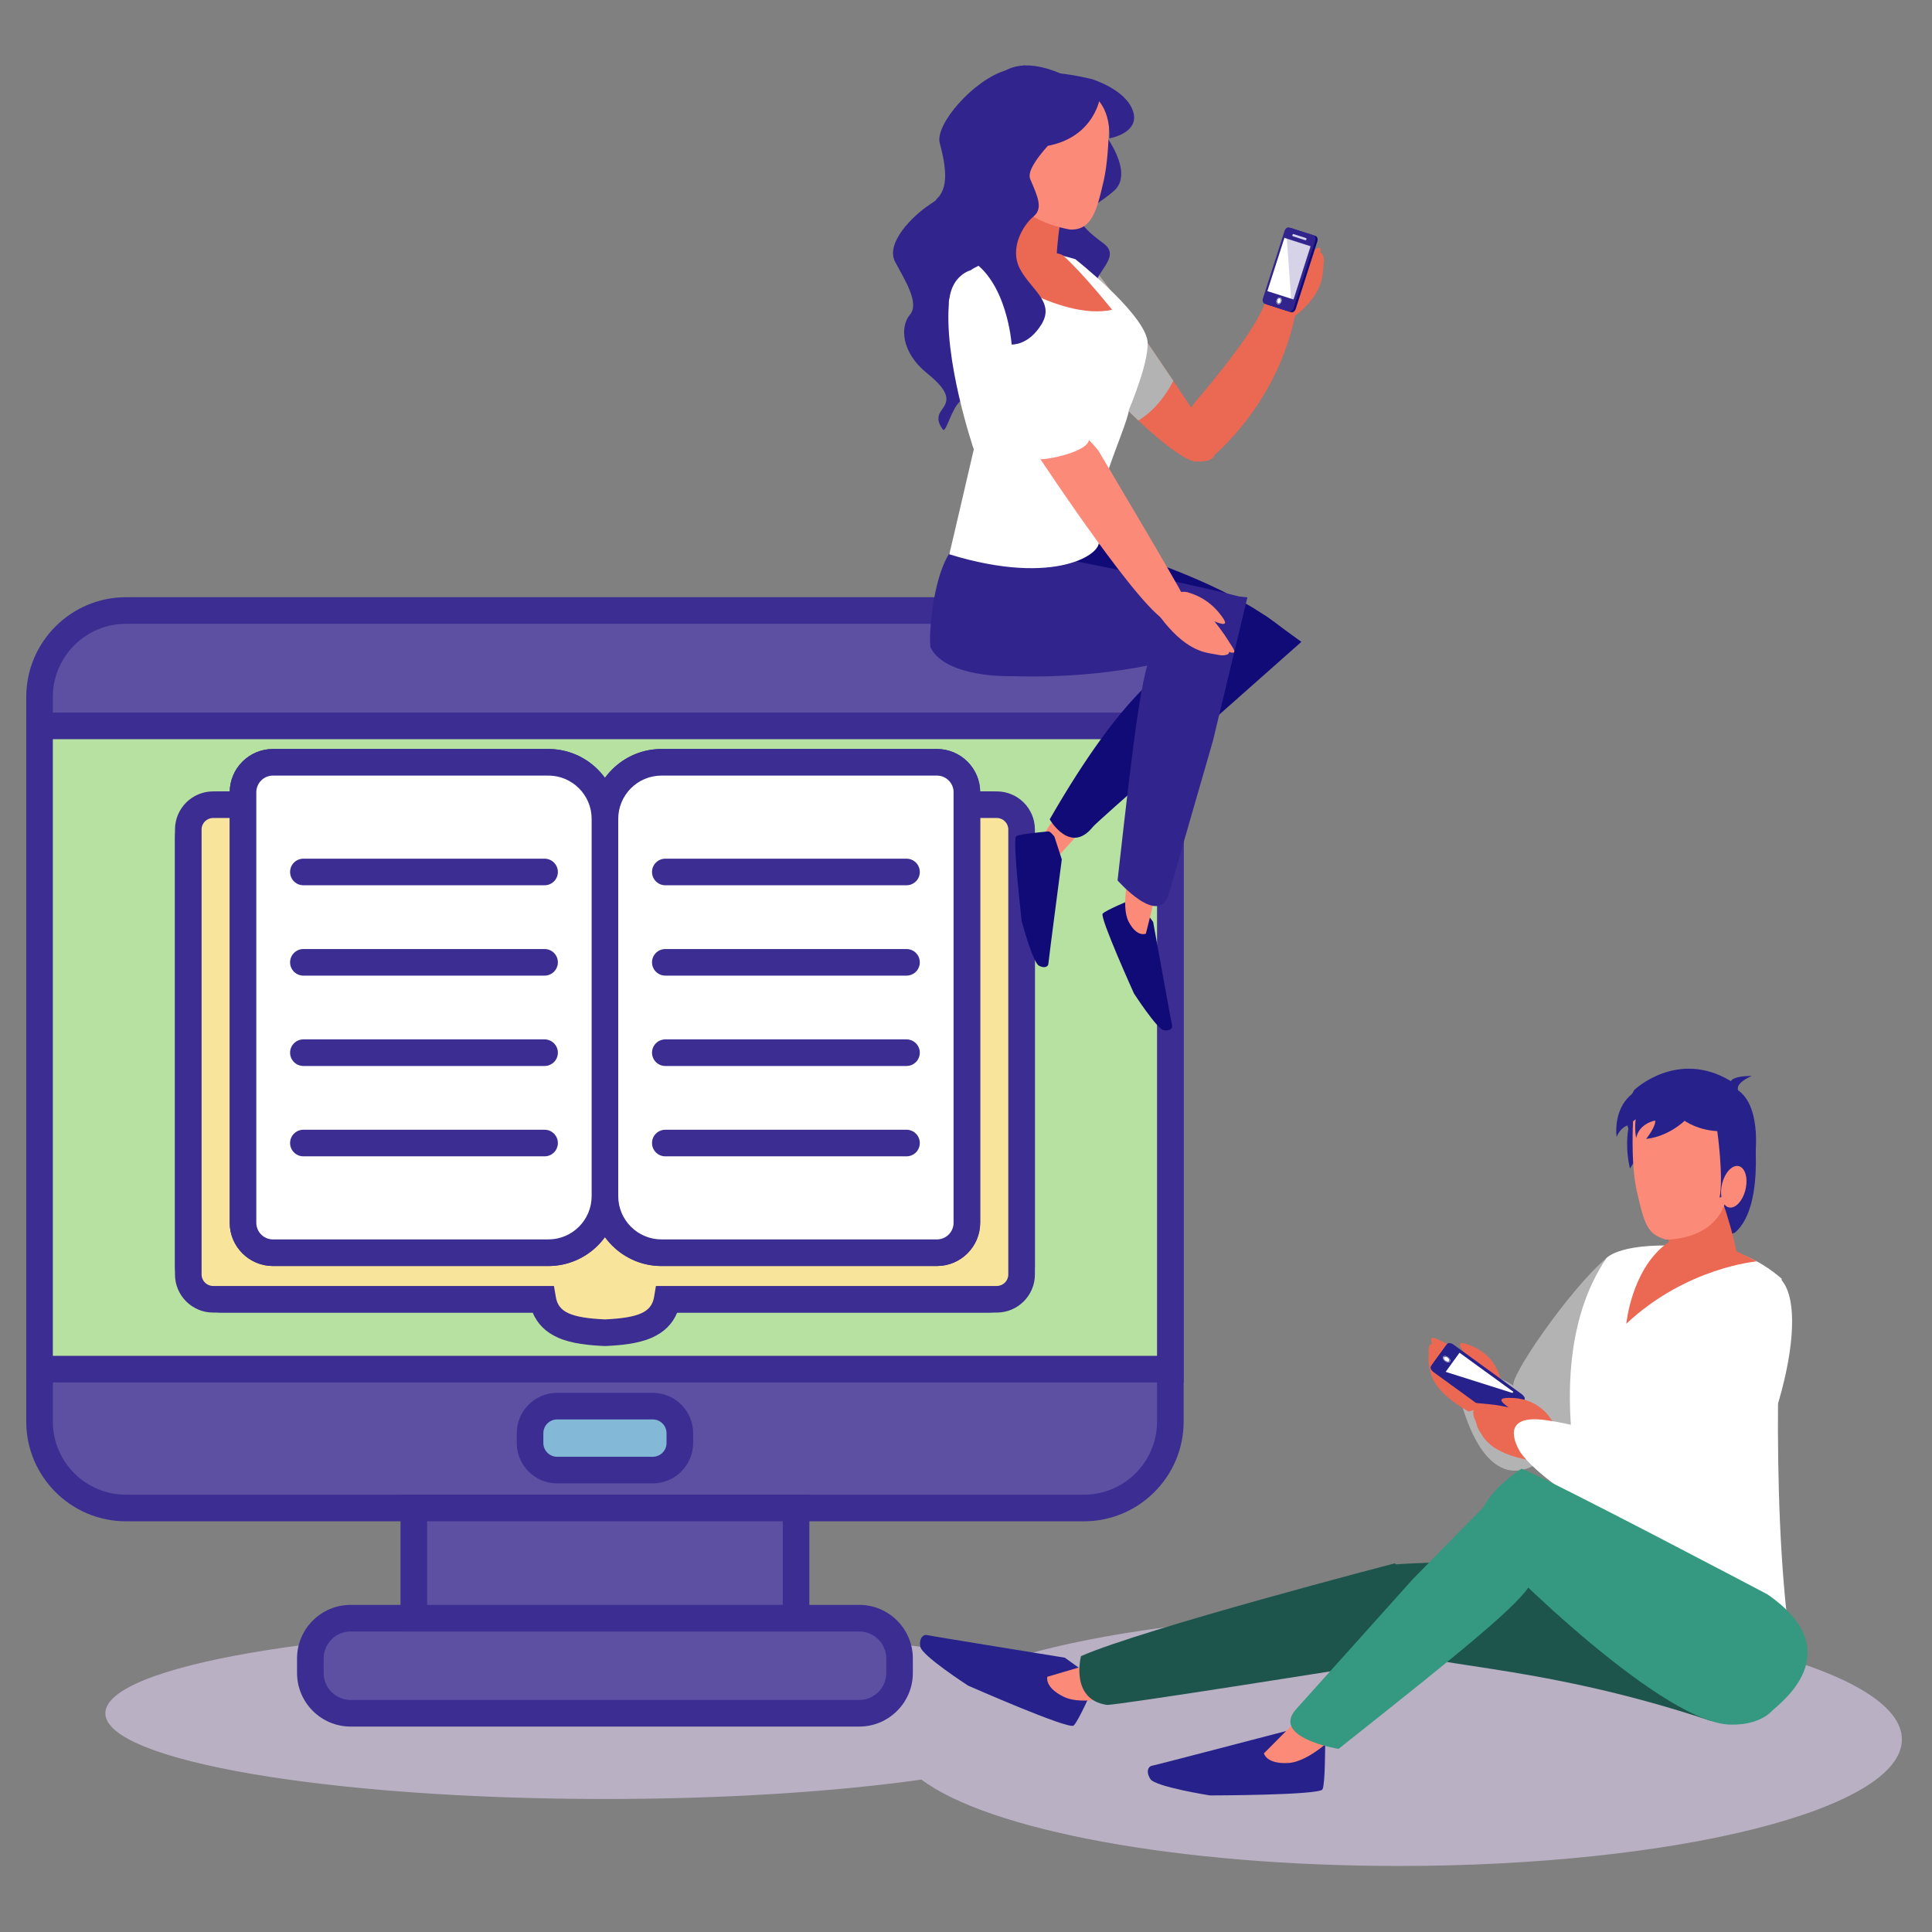 <?xml version="1.0" encoding="utf-8"?>
<!-- Generator: Adobe Illustrator 25.2.1, SVG Export Plug-In . SVG Version: 6.00 Build 0)  -->
<svg version="1.1" id="Capa_1" xmlns="http://www.w3.org/2000/svg" xmlns:xlink="http://www.w3.org/1999/xlink" x="0px" y="0px"
	 viewBox="0 0 500 500" style="enable-background:new 0 0 500 500;" xml:space="preserve">
<rect x="0" y="0" width="500" height="500" fill="#808080" stroke="none"/>
<style type="text/css">
	.st0{fill:#B9B0C4;}
	.st1{fill:#5D50A3;}
	.st2{fill:#3B2D91;}
	.st3{fill:#B6E1A0;}
	.st4{fill:#83B8D7;}
	.st5{fill:#F8E49A;}
	.st6{fill:#FFFFFF;}
	.st7{fill:#EB6853;}
	.st8{fill:#B3B3B3;}
	.st9{fill:#32248D;}
	.st10{fill:#110B78;}
	.st11{fill:#FB8B78;}
	.st12{opacity:0.5;}
	.st13{opacity:0.2;}
	.st14{fill:#26218B;}
	.st15{fill:#1D554D;}
	.st16{fill:#349980;}
</style>
<g>
	<g>
		<path class="st0" d="M361.988,417.409c-41.62,0-78.678,4.911-102.517,12.554c-23.62-5.32-60.925-8.755-102.912-8.755
			c-71.409,0-129.297,9.932-129.297,22.184c0,12.252,57.888,22.184,129.297,22.184c31.089,0,59.612-1.883,81.913-5.02
			c17.281,12.99,66.049,22.353,123.515,22.353c71.918,0,130.22-14.663,130.22-32.75
			C492.207,432.072,433.906,417.409,361.988,417.409z"/>
	</g>
	<g>
		<g>
			<g>
				<g>
					<g>
						<g>
							<path class="st1" d="M280.515,390.269H32.603c-12.303,0-22.369-10.066-22.369-22.369V180.37
								c0-12.303,10.066-22.369,22.369-22.369h247.912c12.303,0,22.369,10.066,22.369,22.369V367.9
								C302.884,380.203,292.818,390.269,280.515,390.269z"/>
						</g>
					</g>
					<g>
						<g>
							<path class="st2" d="M280.515,393.711H32.603c-14.232,0-25.811-11.578-25.811-25.81V180.37
								c0-14.232,11.578-25.81,25.81-25.81h247.912c14.232,0,25.81,11.578,25.81,25.81V367.9
								C306.326,382.132,294.747,393.711,280.515,393.711z M32.603,161.442c-10.437,0-18.928,8.491-18.928,18.928V367.9
								c0,10.437,8.491,18.928,18.928,18.928h247.912c10.437,0,18.928-8.491,18.928-18.928V180.37
								c0-10.437-8.491-18.928-18.928-18.928H32.603z"/>
						</g>
					</g>
				</g>
				<g>
					<g>
						<g>
							<rect x="10.234" y="187.859" class="st3" width="292.65" height="166.474"/>
						</g>
					</g>
					<g>
						<g>
							<path class="st2" d="M306.326,357.774H6.793V184.418h299.533V357.774z M13.675,350.892h285.768V191.3H13.675V350.892z"/>
						</g>
					</g>
				</g>
				<g>
					<g>
						<g>
							<path class="st4" d="M168.931,380.456h-24.742c-3.857,0-7.012-3.155-7.012-7.012v-2.526c0-3.857,3.156-7.012,7.012-7.012
								h24.742c3.856,0,7.011,3.155,7.011,7.011v2.528C175.942,377.301,172.787,380.456,168.931,380.456z"/>
						</g>
					</g>
					<g>
						<g>
							<path class="st2" d="M168.931,383.898h-24.742c-5.764,0-10.453-4.689-10.453-10.453v-2.526
								c0-5.764,4.689-10.453,10.454-10.453h24.742c5.763,0,10.452,4.689,10.452,10.452v2.528
								C179.383,379.209,174.694,383.898,168.931,383.898z M144.189,367.347c-1.969,0-3.571,1.602-3.571,3.571v2.526
								c0,1.969,1.602,3.571,3.571,3.571h24.742c1.968,0,3.57-1.601,3.57-3.57v-2.528c0-1.968-1.601-3.57-3.57-3.57H144.189z"/>
						</g>
					</g>
				</g>
			</g>
			<g>
				<g>
					<g>
						<path class="st1" d="M222.375,443.393H90.743c-5.734,0-10.426-4.692-10.426-10.426v-3.757c0-5.734,4.692-10.426,10.426-10.426
							h131.632c5.735,0,10.427,4.692,10.427,10.427v3.755C232.802,438.701,228.11,443.393,222.375,443.393z"/>
					</g>
				</g>
				<g>
					<g>
						<path class="st2" d="M222.375,446.834H90.743c-7.646,0-13.867-6.221-13.867-13.867v-3.758c0-7.646,6.221-13.867,13.867-13.867
							h131.632c7.647,0,13.868,6.221,13.868,13.868v3.755C236.243,440.613,230.022,446.834,222.375,446.834z M90.743,422.225
							c-3.851,0-6.984,3.133-6.984,6.984v3.758c0,3.851,3.133,6.984,6.984,6.984h131.632c3.852,0,6.986-3.134,6.986-6.985v-3.755
							c0-3.852-3.134-6.986-6.986-6.986H90.743z"/>
					</g>
				</g>
			</g>
			<g>
				<g>
					<g>
						<rect x="107.098" y="390.269" class="st1" width="98.922" height="28.514"/>
					</g>
				</g>
				<g>
					<g>
						<path class="st2" d="M209.462,422.225H103.657v-35.397h105.804V422.225z M110.54,415.342h92.039v-21.632H110.54V415.342z"/>
					</g>
				</g>
			</g>
		</g>
		<g>
			<g>
				<g>
					<g>
						<g>
							<path class="st4" d="M255.685,336.248H173c-9.042,0-16.441-7.398-16.441-16.441v-95.11c0-9.042,7.398-16.441,16.441-16.441
								h82.685c4.787,0,8.704,3.917,8.704,8.704v110.584C264.389,332.332,260.473,336.248,255.685,336.248z"/>
						</g>
					</g>
					<g>
						<g>
							<path class="st2" d="M255.685,339.69H173c-10.963,0-19.882-8.919-19.882-19.882v-95.11c0-10.963,8.919-19.882,19.882-19.882
								h82.685c6.697,0,12.145,5.448,12.145,12.145v110.583C267.831,334.241,262.382,339.69,255.685,339.69z M173,211.698
								c-7.168,0-13,5.832-13,13v95.11c0,7.168,5.832,13,13,13h82.685c2.902,0,5.263-2.361,5.263-5.263V216.961
								c0-2.902-2.361-5.263-5.263-5.263H173z"/>
						</g>
					</g>
				</g>
				<g>
					<g>
						<g>
							<g>
								<path class="st4" d="M57.433,336.248h82.685c9.042,0,16.441-7.398,16.441-16.441v-95.11c0-9.042-7.398-16.441-16.441-16.441
									H57.433c-4.787,0-8.704,3.917-8.704,8.704v110.584C48.729,332.332,52.646,336.248,57.433,336.248z"/>
							</g>
						</g>
						<g>
							<g>
								<path class="st2" d="M140.118,339.69H57.433c-6.697,0-12.146-5.448-12.146-12.145V216.961
									c0-6.697,5.449-12.145,12.146-12.145h82.685c10.963,0,19.882,8.919,19.882,19.882v95.11
									C160.001,330.771,151.082,339.69,140.118,339.69z M57.433,211.698c-2.902,0-5.263,2.361-5.263,5.263v110.583
									c0,2.902,2.361,5.263,5.263,5.263h82.685c7.168,0,13-5.832,13-13v-95.11c0-7.168-5.832-13-13-13H57.433z"/>
							</g>
						</g>
					</g>
					<g>
						<g>
							<g>
								<path class="st5" d="M257.976,208.257H172.85h-32.582H55.144c-3.528,0-6.415,2.887-6.415,6.415v115.163
									c0,3.527,2.887,6.414,6.415,6.414h85.312c1.191,7.026,7.921,8.287,16.106,8.662c8.185-0.38,14.911-1.637,16.101-8.662
									h85.312c3.527,0,6.414-2.887,6.414-6.414V214.671C264.389,211.143,261.503,208.257,257.976,208.257z"/>
							</g>
						</g>
						<g>
							<g>
								<path class="st2" d="M156.563,348.355l-0.159-0.007c-3.878-0.178-8.323-0.569-11.89-2.118
									c-3.224-1.401-5.451-3.594-6.65-6.54H55.144c-5.435,0-9.856-4.421-9.856-9.855V214.671c0-5.435,4.421-9.856,9.856-9.856
									h202.832c5.434,0,9.855,4.421,9.855,9.856v115.163c0,5.434-4.421,9.855-9.855,9.855h-82.721
									c-1.198,2.945-3.424,5.137-6.647,6.538c-3.562,1.548-8.007,1.94-11.885,2.121L156.563,348.355z M55.144,211.698
									c-1.64,0-2.974,1.334-2.974,2.974v115.163c0,1.639,1.334,2.973,2.974,2.973h88.219l0.486,2.866
									c0.661,3.902,3.874,5.371,12.712,5.792c8.836-0.426,12.049-1.895,12.709-5.792l0.486-2.866h88.219
									c1.639,0,2.973-1.333,2.973-2.973V214.671c0-1.639-1.333-2.974-2.973-2.974H55.144z"/>
							</g>
						</g>
					</g>
				</g>
			</g>
			<g>
				<g>
					<g>
						<g>
							<g>
								<g>
									<path class="st1" d="M242.476,324.202h-71.273c-8.054,0-14.643-6.589-14.643-14.643v-97.634
										c0-8.054,6.589-14.643,14.643-14.643h71.273c4.263,0,7.752,3.488,7.752,7.752V316.45
										C250.227,320.713,246.739,324.202,242.476,324.202z"/>
								</g>
							</g>
							<g>
								<g>
									<path class="st2" d="M242.476,327.643h-71.273c-9.972,0-18.085-8.113-18.085-18.084v-97.634
										c0-9.972,8.113-18.085,18.085-18.085h71.273c6.172,0,11.193,5.021,11.193,11.193V316.45
										C253.668,322.622,248.647,327.643,242.476,327.643z M171.202,200.722c-6.177,0-11.202,5.025-11.202,11.202v97.634
										c0,6.177,5.025,11.202,11.202,11.202h71.273c2.377,0,4.31-1.934,4.31-4.31V205.033c0-2.377-1.934-4.31-4.31-4.31H171.202z"
										/>
								</g>
							</g>
						</g>
						<g>
							<g>
								<g>
									<path class="st6" d="M242.476,324.202h-71.273c-8.054,0-14.643-6.589-14.643-14.643v-97.634
										c0-8.054,6.589-14.643,14.643-14.643h71.273c4.263,0,7.752,3.488,7.752,7.752V316.45
										C250.227,320.713,246.739,324.202,242.476,324.202z"/>
								</g>
							</g>
							<g>
								<g>
									<path class="st2" d="M242.476,327.643h-71.273c-9.972,0-18.085-8.113-18.085-18.084v-97.634
										c0-9.972,8.113-18.085,18.085-18.085h71.273c6.172,0,11.193,5.021,11.193,11.193V316.45
										C253.668,322.622,248.647,327.643,242.476,327.643z M171.202,200.722c-6.177,0-11.202,5.025-11.202,11.202v97.634
										c0,6.177,5.025,11.202,11.202,11.202h71.273c2.377,0,4.31-1.934,4.31-4.31V205.033c0-2.377-1.934-4.31-4.31-4.31H171.202z"
										/>
								</g>
							</g>
						</g>
					</g>
				</g>
				<g>
					<g>
						<g>
							<g>
								<g>
									<path class="st1" d="M70.644,324.202h71.273c8.053,0,14.642-6.589,14.642-14.642v-97.635
										c0-8.054-6.589-14.643-14.643-14.643H70.644c-4.264,0-7.752,3.489-7.752,7.752v111.416
										C62.891,320.713,66.38,324.202,70.644,324.202z"/>
								</g>
							</g>
							<g>
								<g>
									<path class="st2" d="M141.917,327.643H70.644c-6.172,0-11.194-5.022-11.194-11.194V205.033
										c0-6.172,5.022-11.194,11.194-11.194h71.272c9.972,0,18.085,8.113,18.085,18.085v97.635
										C160.001,319.531,151.888,327.643,141.917,327.643z M70.644,200.722c-2.377,0-4.311,1.934-4.311,4.311v111.416
										c0,2.377,1.934,4.311,4.311,4.311h71.273c6.176,0,11.201-5.025,11.201-11.201v-97.635c0-6.177-5.025-11.202-11.202-11.202
										H70.644z"/>
								</g>
							</g>
						</g>
						<g>
							<g>
								<g>
									<path class="st6" d="M70.644,324.202h71.273c8.053,0,14.642-6.589,14.642-14.642v-97.635
										c0-8.054-6.589-14.643-14.643-14.643H70.644c-4.264,0-7.752,3.489-7.752,7.752v111.416
										C62.891,320.713,66.38,324.202,70.644,324.202z"/>
								</g>
							</g>
							<g>
								<g>
									<path class="st2" d="M141.917,327.643H70.644c-6.172,0-11.194-5.022-11.194-11.194V205.033
										c0-6.172,5.022-11.194,11.194-11.194h71.272c9.972,0,18.085,8.113,18.085,18.085v97.635
										C160.001,319.531,151.888,327.643,141.917,327.643z M70.644,200.722c-2.377,0-4.311,1.934-4.311,4.311v111.416
										c0,2.377,1.934,4.311,4.311,4.311h71.273c6.176,0,11.201-5.025,11.201-11.201v-97.635c0-6.177-5.025-11.202-11.202-11.202
										H70.644z"/>
								</g>
							</g>
						</g>
					</g>
				</g>
			</g>
			<g>
				<g>
					<path class="st2" d="M140.936,229.108h-62.42c-1.901,0-3.441-1.541-3.441-3.441s1.541-3.441,3.441-3.441h62.42
						c1.901,0,3.441,1.541,3.441,3.441S142.836,229.108,140.936,229.108z"/>
				</g>
				<g>
					<path class="st2" d="M140.936,252.491h-62.42c-1.901,0-3.441-1.541-3.441-3.441s1.541-3.441,3.441-3.441h62.42
						c1.901,0,3.441,1.541,3.441,3.441S142.836,252.491,140.936,252.491z"/>
				</g>
				<g>
					<path class="st2" d="M140.936,275.874h-62.42c-1.901,0-3.441-1.541-3.441-3.441c0-1.901,1.541-3.441,3.441-3.441h62.42
						c1.901,0,3.441,1.541,3.441,3.441C144.377,274.333,142.836,275.874,140.936,275.874z"/>
				</g>
				<g>
					<path class="st2" d="M140.936,299.258h-62.42c-1.901,0-3.441-1.541-3.441-3.441c0-1.901,1.541-3.441,3.441-3.441h62.42
						c1.901,0,3.441,1.541,3.441,3.441C144.377,297.717,142.836,299.258,140.936,299.258z"/>
				</g>
			</g>
			<g>
				<g>
					<path class="st2" d="M234.604,229.108h-62.42c-1.901,0-3.441-1.541-3.441-3.441s1.541-3.441,3.441-3.441h62.42
						c1.901,0,3.441,1.541,3.441,3.441S236.504,229.108,234.604,229.108z"/>
				</g>
				<g>
					<path class="st2" d="M234.604,252.491h-62.42c-1.901,0-3.441-1.541-3.441-3.441s1.541-3.441,3.441-3.441h62.42
						c1.901,0,3.441,1.541,3.441,3.441S236.504,252.491,234.604,252.491z"/>
				</g>
				<g>
					<path class="st2" d="M234.604,275.874h-62.42c-1.901,0-3.441-1.541-3.441-3.441c0-1.901,1.541-3.441,3.441-3.441h62.42
						c1.901,0,3.441,1.541,3.441,3.441C238.045,274.333,236.504,275.874,234.604,275.874z"/>
				</g>
				<g>
					<path class="st2" d="M234.604,299.258h-62.42c-1.901,0-3.441-1.541-3.441-3.441c0-1.901,1.541-3.441,3.441-3.441h62.42
						c1.901,0,3.441,1.541,3.441,3.441C238.045,297.717,236.504,299.258,234.604,299.258z"/>
				</g>
			</g>
		</g>
	</g>
	<g>
		<g>
			<path class="st7" d="M281.784,67.759c3.329,4.578,5.604,6.183,28.956,41.427c5.487,8.279,4.586,10.434-1.244,10.262
				c-5.831-0.172-32.64-25.95-33.677-35.783C274.785,73.83,281.784,67.759,281.784,67.759z"/>
		</g>
		<g>
			<path class="st8" d="M281.784,67.759c2.956,4.064,5.092,5.805,21.868,30.797c-2.123,4.181-5.166,7.924-9.067,10.268
				c-8.842-8.332-18.163-19.441-18.766-25.16C274.785,73.83,281.784,67.759,281.784,67.759z"/>
		</g>
		<g>
			<path class="st7" d="M312.8,119.032c0,0,21.051-16.021,23.514-45.196c0,0-1.38-5.508-6.035-0.344
				c-4.652,5.164,0.429,5.334-20.584,30.097C301.215,113.583,312.8,119.032,312.8,119.032z"/>
		</g>
		<g>
			<g>
				<path class="st7" d="M327.876,77.649c0,0-0.565-4.909,3.1-9.003c3.661-4.098,2.561-0.229-0.115,11.528L327.876,77.649z"/>
			</g>
			<g>
				<path class="st7" d="M328.411,74.496c0,0,1.822-2.249,5.485-5.285c3.665-3.036,4.015-3.09,6.614-4.756
					c1.801-1.159,1.121,0.881,1.138,1.015c0.009,0.085,0.159-0.253,0.544,0.246c0.234,0.308,0.469,1.283,0.433,1.812
					c-0.023,0.337-0.123,1.503-0.166,2.017c-0.183,2.44-0.48,7.013-7.752,12.598C334.706,82.142,327.336,80.045,328.411,74.496z"/>
			</g>
		</g>
		<g>
			<g>
				<path class="st9" d="M285.476,34.138c0,0,8.43,10.557,2.695,15.371c-5.74,4.811-9.931,6.02-10.139,7.956
					C277.819,59.397,285.476,34.138,285.476,34.138z"/>
			</g>
			<g>
				<path class="st10" d="M294.798,233.546c0,0-1.459-1.006-1.907-0.781c-0.45,0.229-6.703,2.777-7.523,3.69
					c-0.818,0.922,8.09,20.631,8.09,20.631s5.941,9.173,7.68,9.513c1.743,0.327,2.376-0.582,2.198-1.219
					c-0.183-0.646-4.905-26.776-4.905-26.776L294.798,233.546z"/>
			</g>
			<g>
				<path class="st11" d="M280.028,214.784l-8.98,9.946c0,0-2.461,0.051-2.382-4.276c0.078-4.328,6.192-10.863,6.192-10.863
					L280.028,214.784z"/>
			</g>
			<g>
				<path class="st10" d="M262.551,135.129c0,0,53.937,11.249,72.886,30.712c0,0-2.27,4.357-7.338,6.523
					c-5.068,2.17-32.753,0.115-74.092-17.62c0,0-5.984-7.419-5.497-9.288C248.997,143.588,247.396,125.421,262.551,135.129z"/>
			</g>
			<g>
				<path class="st10" d="M315.373,185.091l21.422-18.979l-9.453-6.858c0,0-13.59,4.65-20.219,9.831
					c-4.625,3.61-15.7,8.578-35.462,42.964c0,0,5.332,9.279,11.192,1.919C283.899,212.657,315.373,185.091,315.373,185.091z"/>
			</g>
			<g>
				<g>
					<path class="st9" d="M240.563,52.976c0.59-0.389,1.098-0.739,1.548-1.058c0.164-0.248,0.342-0.484,0.546-0.684
						c3.143-3.128,1.822-9.394,0.548-14.222c-1.27-4.833,8.805-16.375,17.087-18.798c8.283-2.423,3.472-0.735,3.472-0.735
						l-3.143,8.186c0,0-0.276,4.701-0.552,9.831c1.461,3.478,2.862,7.166,3.503,9.874l10.498,2.535c0,0,6.107,6.527,5.618,8.326
						c-0.484,1.794,2.782,4.438,5.937,6.788c3.155,2.348,1.023,4.818-0.871,7.746c-1.898,2.93-1.242,4.697-1.242,4.697
						s-4.448-4.776-5.37-5.44c-0.924-0.667-6.648,0.815-7.302,1.593c-0.66,0.781-5.073,5.843-7.621,13.39
						c-2.548,7.551-12.49,17.259-14.66,18.826c-2.17,1.567-3.78,8.307-4.495,7.372c-0.713-0.936-2-2.79-0.482-4.913
						c1.52-2.124,3.177-4.187-3.616-9.651c-6.795-5.463-7.035-12.186-4.491-15.176c2.552-2.99-1.219-8.829-3.805-13.679
						C229.08,62.939,236.138,55.896,240.563,52.976z"/>
				</g>
				<g>
					<g>
						<path class="st9" d="M253.129,140.293c0,0,61.021,11.687,69.364,14.66c0,0-2.021,11.555-7.395,12.791
							c-5.37,1.24-23.918,8.154-53.271,7.249c0,0-16.779,0.594-20.947-7.3C239.979,165.985,241.939,135.401,253.129,140.293z"/>
					</g>
				</g>
				<g>
					<path class="st6" d="M245.676,143.452c0,0,1.442-5.984,6.342-27.145c0,0-8.062-23.535-6.342-38.798
						c0.722-6.4,5.557-7.581,5.557-7.581s3.578-3.041,15.199-3.992c0,0,1.234-2.015,11.846,1.128c0,0,16.588,13.073,18.564,20.501
						c1.232,4.633-4.665,18.452-4.665,18.452c-0.552,4.973-11.349,26.206-7.916,33.957
						C285.61,143.015,273.403,151.992,245.676,143.452z"/>
				</g>
				<g>
					<path class="st7" d="M258.926,47.927c0,0,4.998,10.277,3.281,18.452c-0.949,4.523,6.415,4.315,11.26-0.327
						c0,0,0.737-15.568,4.693-18.418C282.109,44.784,258.926,47.927,258.926,47.927z"/>
				</g>
				<g>
					<path class="st11" d="M265.704,22.676c0,0,14.137-5.291,21.321,3.463c0,0,0.333,13.067-1.374,20.554
						c-1.716,7.483-3.019,12.954-8.678,12.713c0,0-15.77-2.278-16.717-13.362C259.401,36.063,261.703,24.759,265.704,22.676z"/>
				</g>
				<g>
					<path class="st9" d="M282.474,24.485c0,0,4.926,2.395,4.633,11.326c0,0,7.958-1.352,6.132-6.998
						c-1.822-5.644-10.549-8.302-10.549-8.302s-8.555-2.2-12.439-1.457C266.368,19.805,282.474,24.485,282.474,24.485z"/>
				</g>
				<g>
					<path class="st7" d="M275.025,66.031c0,0-5.971-3.181-20.924,2.404c0,0,19.883,14.742,33.715,11.74
						C287.816,80.174,280.157,70.579,275.025,66.031z"/>
				</g>
			</g>
			<g>
				<path class="st11" d="M299.845,228.489l-3.295,13.144c0,0-2.287,1.066-4.446-3.079c-2.164-4.141,0.201-12.863,0.201-12.863
					L299.845,228.489z"/>
			</g>
			<g>
				<path class="st9" d="M313.904,191.746l8.924-37.142l-6.308-0.696c0,0-14.154,7.092-18.167,14.485
					c-2.801,5.156-4.72,20.049-9.128,59.458c0,0,10.874,12.409,13.314,3.325C302.971,229.555,313.904,191.746,313.904,191.746z"/>
			</g>
			<g>
				<path class="st11" d="M284.262,116.626c0,0-6.653-8.68-13.466-9.309c-6.812-0.629-1.538,11.504-1.538,11.504
					s26.905,40.769,33.156,42.127c6.251,1.359,4.272-5.224,3.612-7.041C305.366,152.09,284.262,116.626,284.262,116.626z"/>
			</g>
			<g>
				<path class="st6" d="M254.539,71.135c0,0-6.892,1.211-8.863,6.375c-1.968,5.164,22.225,41.04,23.582,41.312
					c1.357,0.272,12.645-1.903,12.572-5.164C281.758,110.396,262.109,76.715,254.539,71.135z"/>
			</g>
			<g>
				<path class="st10" d="M272.87,216.492c0,0-1.083-1.401-1.576-1.325c-0.501,0.081-7.23,0.607-8.29,1.227
					c-1.06,0.628,1.429,22.117,1.429,22.117s2.869,10.54,4.423,11.394c1.561,0.845,2.44,0.17,2.463-0.488
					c0.023-0.675,3.474-27.001,3.474-27.001L272.87,216.492z"/>
			</g>
			<g>
				<g>
					<g>
						<path class="st11" d="M306.487,153.139c0,0,5.145,0.637,9.107,5.58c3.962,4.939-0.221,2.803-12.229-3.019L306.487,153.139z"/>
					</g>
					<g>
						<path class="st11" d="M307.682,153.407c0,0,2.469,2.2,5.892,6.489c3.425,4.285,3.501,4.676,5.429,7.669
							c1.333,2.081-0.839,1.147-0.979,1.151c-0.085,0.004,0.276,0.2-0.212,0.569c-0.308,0.229-1.304,0.395-1.858,0.306
							c-0.35-0.055-1.573-0.28-2.108-0.369c-2.552-0.433-7.332-1.181-13.668-9.653C300.178,159.569,301.828,151.712,307.682,153.407
							z"/>
					</g>
				</g>
			</g>
			<g>
				<path class="st9" d="M253.006,58.768c4.058-8.379,1.397-21.155,0.722-22.355c-0.382-0.679,1.019-2.072,2.663-3.27
					c-0.41-2.085-0.866-3.996-1.27-4.733c-1.058-1.932,2.123-20.165,25.281-6.342l4.385,2.648c0,0-1.151,10.632-13.619,13.035
					c-3.034,3.38-5.336,6.756-4.546,8.608c1.979,4.633,3.385,7.587,0.807,9.712c-2.578,2.119-6.336,8.188-3.427,13.598
					c2.913,5.406,8.994,8.504,5.589,14.171c-3.41,5.665-7.776,5.319-7.776,5.319s-1.123-16.541-11.029-22.128
					C247.22,65.024,248.946,67.147,253.006,58.768z"/>
			</g>
		</g>
		<g>
			<g>
				<path class="st10" d="M335.15,80.31c0.011-0.011,0.017-0.023,0.025-0.032c0.011-0.017,0.017-0.038,0.03-0.051
					c0.008-0.017,0.013-0.034,0.023-0.051c0.009-0.013,0.015-0.028,0.023-0.042c0.011-0.021,0.021-0.042,0.026-0.064
					c0.008-0.013,0.013-0.025,0.019-0.038c0.015-0.034,0.028-0.07,0.038-0.106l5.591-17.448c0.204-0.631-0.007-1.263-0.467-1.412
					l-6.255-2.004c-0.026-0.009-0.051-0.015-0.077-0.021c-0.004,0-0.011,0-0.017-0.002c-0.021-0.002-0.049-0.007-0.072-0.007
					c-0.009-0.002-0.013,0-0.019-0.002c-0.023,0.002-0.051,0-0.074,0.002c-0.006,0-0.013,0-0.021,0.004
					c-0.017,0-0.036,0.004-0.053,0.008c-0.01,0.002-0.019,0.004-0.028,0.004c-0.021,0.004-0.042,0.013-0.061,0.017
					c-0.015,0.004-0.026,0.009-0.038,0.013c-0.013,0.004-0.023,0.008-0.034,0.015c-0.023,0.011-0.045,0.019-0.066,0.032
					c-0.006,0-0.013,0.004-0.019,0.009c-0.266,0.147-0.501,0.433-0.62,0.805l-5.591,17.448c-0.204,0.633,0.004,1.266,0.467,1.414
					l6.255,2.002c0.336,0.108,0.713-0.074,0.973-0.427c0.002-0.004,0.004-0.008,0.006-0.008
					C335.129,80.35,335.139,80.329,335.15,80.31z"/>
			</g>
			<g>
				<g>
					<g>
						<g>
							<path class="st9" d="M334.772,79.745c-0.204,0.631-0.739,1.026-1.2,0.877l-6.258-2.005c-0.458-0.148-0.669-0.779-0.467-1.414
								l5.593-17.445c0.202-0.633,0.739-1.023,1.202-0.879l6.255,2.007c0.459,0.146,0.669,0.779,0.463,1.412L334.772,79.745z"/>
						</g>
					</g>
				</g>
				<g>
					<path class="st6" d="M331.636,78.07c-0.153,0.48-0.558,0.777-0.907,0.664l0,0c-0.35-0.112-0.51-0.592-0.357-1.07l0,0
						c0.155-0.48,0.563-0.775,0.911-0.665l0,0C331.634,77.112,331.789,77.59,331.636,78.07L331.636,78.07z"/>
				</g>
				<g>
					<path class="st10" d="M331.574,78.049c-0.14,0.433-0.505,0.701-0.82,0.599l0,0c-0.314-0.1-0.456-0.531-0.319-0.964l0,0
						c0.136-0.431,0.505-0.701,0.82-0.599l0,0C331.57,77.187,331.714,77.618,331.574,78.049L331.574,78.049z"/>
				</g>
				<g>
					<path class="st6" d="M331.485,78.021c-0.117,0.363-0.427,0.588-0.688,0.505l0,0c-0.266-0.087-0.387-0.452-0.272-0.813l0,0
						c0.119-0.363,0.425-0.59,0.69-0.503l0,0C331.481,77.293,331.6,77.658,331.485,78.021L331.485,78.021z"/>
				</g>
				<g>
					<g>
						
							<rect x="326.448" y="65.877" transform="matrix(0.305 -0.952 0.952 0.305 165.709 366.024)" class="st6" width="14.513" height="7.138"/>
					</g>
					<g class="st12">
						<polygon class="st9" points="332.519,61.446 332.466,61.614 339.159,63.759 334.785,77.412 334.889,77.446 339.316,63.625 
													"/>
					</g>
				</g>
				<g>
					<path class="st6" d="M338.102,61.958c-0.051,0.153-0.18,0.248-0.293,0.212l-3.215-1.03c-0.115-0.036-0.166-0.191-0.115-0.346
						l0,0c0.051-0.153,0.178-0.249,0.293-0.213l3.215,1.03C338.1,61.648,338.15,61.801,338.102,61.958L338.102,61.958z"/>
				</g>
				<g class="st13">
					<path class="st9" d="M334.371,80.393c0.172-0.161,0.316-0.382,0.401-0.648l5.589-17.448c0.206-0.633-0.004-1.266-0.463-1.412
						l-6.255-2.007c-0.274-0.085-0.573,0.017-0.813,0.246L334.371,80.393z"/>
				</g>
			</g>
		</g>
	</g>
	<g>
		<g>
			<g>
				<g>
					<g>
						<path class="st8" d="M415.715,325.636c0,0,6.375-3.548,12.075,1.363c8.684,7.481-4.067,32.549-28.531,50.796
							c-11.266,8.408-18.087-3.566-21.289-15.487c0,0-4.4-7.076,8.854-5.779c2.704,0.263,5.627,2.688,4.959,2.227
							C389.854,357.432,406.25,333.539,415.715,325.636z"/>
					</g>
				</g>
				<g>
					<g>
						<path class="st7" d="M388.282,356.801c0,0-0.978-5.779-7.256-8.411c-6.277-2.637-2.832,1.118,6.345,12.284L388.282,356.801z"
							/>
					</g>
					<g>
						<path class="st7" d="M388.282,356.801c0,0-2.569-2.39-7.528-5.49c-4.956-3.098-5.397-3.121-8.846-4.766
							c-2.39-1.141-1.26,1.127-1.262,1.283c-0.002,0.096-0.233-0.273-0.631,0.333c-0.249,0.382-0.408,1.523-0.284,2.124
							c0.077,0.382-0.135,1.929-0.019,2.516c0.575,2.776,0.585,6.862,10.365,12.508C380.076,365.309,390.39,363.052,388.282,356.801
							z"/>
					</g>
				</g>
			</g>
			<g>
				<g>
					<g>
						<path class="st14" d="M370.617,354.753c0.009,0.009,0.021,0.023,0.033,0.035c0.014,0.016,0.03,0.033,0.047,0.049
							c0.014,0.016,0.03,0.03,0.047,0.047c0.014,0.014,0.028,0.028,0.042,0.042c0.021,0.019,0.042,0.035,0.063,0.051
							c0.012,0.012,0.023,0.023,0.035,0.033c0.037,0.028,0.072,0.056,0.107,0.084l17.658,12.825
							c0.641,0.466,1.386,0.526,1.668,0.144l3.808-5.245c0.016-0.023,0.03-0.047,0.042-0.07c0.002-0.005,0.005-0.009,0.007-0.014
							c0.012-0.021,0.021-0.044,0.028-0.07c0.002-0.005,0.005-0.009,0.007-0.019c0.005-0.023,0.009-0.047,0.014-0.07
							c0.002-0.007,0.002-0.014,0.005-0.019c0-0.019,0.002-0.042,0.002-0.061c0.002-0.009,0.002-0.019,0.002-0.028
							c0-0.023,0-0.044-0.005-0.07c0-0.012-0.002-0.026-0.005-0.04c0-0.012-0.002-0.026-0.004-0.04
							c-0.005-0.026-0.009-0.051-0.017-0.077c-0.002-0.007-0.005-0.016-0.007-0.021c-0.091-0.322-0.345-0.673-0.722-0.946
							l-17.656-12.825c-0.64-0.466-1.388-0.529-1.668-0.142l-3.808,5.243c-0.205,0.284-0.105,0.729,0.217,1.13
							c0.005,0.002,0.007,0.007,0.009,0.012C370.582,354.711,370.598,354.73,370.617,354.753z"/>
					</g>
				</g>
				<g>
					<g>
						<g>
							<g>
								<g>
									<path class="st14" d="M371.334,354.621c-0.64-0.464-0.932-1.153-0.652-1.54l3.81-5.245c0.28-0.387,1.025-0.322,1.665,0.144
										l17.658,12.822c0.641,0.466,0.932,1.155,0.652,1.542l-3.81,5.243c-0.28,0.387-1.025,0.324-1.668-0.14L371.334,354.621z"/>
								</g>
							</g>
						</g>
					</g>
					<g>
						<g>
							<path class="st6" d="M373.978,352.277c-0.487-0.352-0.706-0.876-0.494-1.167l0,0c0.212-0.294,0.778-0.247,1.262,0.107l0,0
								c0.487,0.352,0.706,0.876,0.494,1.167l0,0C375.029,352.678,374.462,352.629,373.978,352.277L373.978,352.277z"/>
						</g>
					</g>
					<g>
						<g>
							<path class="st14" d="M374.015,352.224c-0.436-0.317-0.636-0.787-0.445-1.053l0,0c0.191-0.261,0.701-0.219,1.139,0.098l0,0
								c0.435,0.317,0.636,0.789,0.445,1.053l0,0C374.963,352.585,374.453,352.541,374.015,352.224L374.015,352.224z"/>
						</g>
					</g>
					<g>
						<g>
							<path class="st6" d="M374.071,352.149c-0.368-0.268-0.536-0.664-0.375-0.885l0,0c0.16-0.223,0.591-0.186,0.957,0.082l0,0
								c0.368,0.268,0.536,0.664,0.375,0.885l0,0C374.868,352.452,374.439,352.415,374.071,352.149L374.071,352.149z"/>
						</g>
					</g>
					<g>
						<g>
							<g>
								
									<rect x="379.362" y="349.293" transform="matrix(0.587 -0.809 0.809 0.587 -131.679 457.654)" class="st6" width="7.044" height="17.288"/>
							</g>
						</g>
						<g>
							<g>
								<polygon class="st14" points="391.948,360.166 391.78,360.045 387.704,365.654 373.885,355.62 373.822,355.708 
									387.809,365.866 								"/>
							</g>
						</g>
					</g>
					<g>
						<g>
							<path class="st6" d="M389.949,365.389c-0.156-0.116-0.228-0.284-0.161-0.377l1.959-2.697
								c0.067-0.093,0.249-0.079,0.408,0.037l0,0c0.156,0.112,0.226,0.28,0.158,0.377l-1.959,2.693
								C390.287,365.517,390.106,365.501,389.949,365.389L389.949,365.389z"/>
						</g>
					</g>
					<g>
						<g>
							<path class="st14" d="M370.729,353.957c0.131,0.233,0.335,0.471,0.606,0.664l17.656,12.827
								c0.643,0.463,1.388,0.526,1.668,0.14l3.81-5.243c0.165-0.231,0.13-0.561-0.058-0.897L370.729,353.957z"/>
						</g>
					</g>
				</g>
			</g>
			<g>
				<g>
					<path class="st7" d="M401.393,367.285c0,0-2.865-5.115-9.664-5.481c-6.797-0.37-2.29,2.006,10.111,9.431L401.393,367.285z"/>
				</g>
				<g>
					<path class="st7" d="M401.393,367.285c0,0-3.224-1.388-8.935-2.637c-5.714-1.253-6.133-1.125-9.934-1.514
						c-2.637-0.27-0.81,1.486-0.757,1.635c0.028,0.089-0.312-0.177-0.482,0.526c-0.107,0.443,0.128,1.57,0.447,2.096
						c0.2,0.335,0.52,1.861,0.829,2.373c1.474,2.423,2.858,6.268,13.968,8.292C396.53,378.057,405.481,372.46,401.393,367.285z"/>
				</g>
			</g>
			<g>
				<g>
					<g>
						<path class="st14" d="M453.48,288.808c0,0,3.966,22.673-4.382,30.126l-8.439,3.645c0,0,1.218-11.506,1.714-11.702
							C442.87,310.677,453.48,288.808,453.48,288.808z"/>
					</g>
				</g>
				<g>
					<g>
						<path class="st14" d="M423.148,286.528c0,0-3.54,6.1-1.325,15.883l8.632-13.386L423.148,286.528z"/>
					</g>
				</g>
				<g>
					<g>
						<path class="st14" d="M282.185,433.766c0,0,1.286,1.938,0.959,2.548c-0.326,0.615-4.025,9.131-5.292,10.258
							c-1.272,1.13-27.285-10.323-27.285-10.323s-12.024-7.752-12.396-10.095c-0.359-2.343,0.89-3.219,1.733-2.998
							c0.862,0.231,35.67,5.853,35.67,5.853L282.185,433.766z"/>
					</g>
				</g>
				<g>
					<g>
						<path class="st11" d="M285.562,429.666l-14.516,4.286c0,0-0.82,2.744,4.314,5.203c5.134,2.46,14.739-0.596,14.739-0.596
							L285.562,429.666z"/>
					</g>
				</g>
				<g>
					<g>
						<path class="st15" d="M354.555,430.924l12.964-13.621l-6.489-12.732c0,0-65.098,16.938-81.267,24.028
							c0,0-2.953,11.171,6.657,12.625C288.237,441.499,354.555,430.924,354.555,430.924z"/>
					</g>
				</g>
				<g>
					<g>
						<path class="st14" d="M341.059,449.604c0,0,1.959,1.258,1.905,1.945c-0.049,0.696,0.005,9.974-0.692,11.523
							c-0.711,1.547-29.134,1.584-29.134,1.584s-14.131-2.238-15.413-4.23c-1.277-1.996-0.492-3.305,0.368-3.443
							c0.88-0.137,34.997-9.058,34.997-9.058L341.059,449.604z"/>
					</g>
				</g>
				<g>
					<g>
						<g>
							<path class="st15" d="M445.427,406.66c0,0-54.821-3.883-84.542-1.784c0,0-1.281,15.711,1.29,21.185
								c2.562,5.478,33.723,3.622,80.512,19.284c0,0,11.194-9.568,12.163-11.455C455.811,432.002,464.918,409.779,445.427,406.66z"
								/>
						</g>
					</g>
					<g>
						<g>
							<g>
								<g>
									<g>
										<path class="st11" d="M337.775,443.038l-10.677,10.731c0,0,0.596,2.804,6.282,2.497c5.681-0.312,12.641-7.6,12.641-7.6
											L337.775,443.038z"/>
									</g>
								</g>
								<g>
									<g>
										<path class="st16" d="M365.649,408.661l26.581-27.071l10.866,3.056c0,0-2.14,16.868-6.682,24.9
											c-3.168,5.609-15.904,16.053-50.002,43.065c0,0-17.863-2.895-10.831-10.442
											C336.834,440.823,365.649,408.661,365.649,408.661z"/>
									</g>
								</g>
								<g>
									<g>
										<path class="st6" d="M438.528,322.666c0,0,11.451-1.458,22.575,8.278c0,0-3.293,54.916,2.236,94.478
											c0,0-26.898,6.997-46.179-11.548c0,0-23.479-55.443-1.444-88.238C415.715,325.636,419.293,321.063,438.528,322.666z"/>
									</g>
								</g>
								<g>
									<g>
										<path class="st7" d="M454.67,326.444c0,0-18.205,1.519-33.779,16.141c0,0,1.288-13.715,10.179-20.567
											C437.778,316.847,454.67,326.444,454.67,326.444z"/>
									</g>
								</g>
								<g>
									<g>
										<path class="st7" d="M425.056,304.665c0,0,6.927,12.219,7.449,20.548c0,0,11.304,4.556,16.987-0.895
											c0,0-1.975-10.509-6.662-20.746C440.452,298.377,425.056,304.665,425.056,304.665z"/>
									</g>
								</g>
								<g>
									<g>
										<path class="st11" d="M448.534,283.795c0,0-16.538-11.8-25.445-1.016c0,0-1.584,16.165,0.501,25.414
											c2.08,9.245,2.893,11.136,7.454,12.596c0,0,14.928,0.566,16.149-13.118C448.285,295.358,453.468,286.385,448.534,283.795z
											"/>
									</g>
								</g>
							</g>
						</g>
					</g>
					<g>
						<g>
							<path class="st14" d="M431.748,285.859c0,0,3.452,6.312,12.683,6.876c0,0,1.649,11.684,0.608,17.202
								c0,0,2.699-0.883,4.281-1.994c1.582-1.106,3.214-7.409,3.214-7.409l1.675-1.118c0,0,2.18-15.291-6.233-18.173
								L431.748,285.859z"/>
						</g>
					</g>
					<g>
						<g>
							<path class="st11" d="M445.667,306.403c-0.711,2.949,0.074,5.669,1.747,6.072c1.677,0.403,3.608-1.663,4.318-4.619
								c0.706-2.949-0.077-5.665-1.751-6.065C448.306,301.386,446.378,303.45,445.667,306.403z"/>
						</g>
					</g>
				</g>
				<g>
					<g>
						<path class="st14" d="M437.363,288.661c0,0-4.286,5.266-11.35,6.1c0,0,2.6-3.252,2.343-4.77c0,0-4.16,0.708-4.915,4.53
							c0,0-0.682-3.035,0.172-6.51c0,0-2.774,2.865-1.712,5.112c0,0-2.856-4.402,1.029-11.029c0,0,11.157-10.701,25.044-2.283
							c0,0,0.224-1.34,5.415-1.353c0,0-4.048,1.558-3.626,3.554C449.764,282.014,454.078,293.518,437.363,288.661z"/>
					</g>
				</g>
				<g>
					<g>
						<path class="st14" d="M420.959,291.368c0,0-1.612,0.496-2.581,2.851c0,0-2.455-16.158,17.644-13.626L420.959,291.368z"/>
					</g>
				</g>
			</g>
			<g>
				<g>
					<path class="st6" d="M443.79,336.518c0,0,8.064-9.475,15.084-6.769c10.696,4.123,3.009,40.834-13.885,66.248
						c-7.78,11.711-44.426-9.911-51.453-20.06c0,0-6.806-10.2,6.391-8.422c14.935,2.01,28.615,9.093,27.83,8.886
						C425.498,375.805,437.536,347.146,443.79,336.518z"/>
				</g>
			</g>
			<g>
				<path class="st16" d="M457.406,412.616c0,0-54.621-28.834-63.609-32.53c0,0-16.5,10.309-9.326,19.552
					c3.708,4.777,46.897,47.568,64.119,46.682c0,0,6.461,0.247,10.109-3.633C460.148,441.147,479.211,427.672,457.406,412.616z"/>
			</g>
		</g>
	</g>
</g>
</svg>

